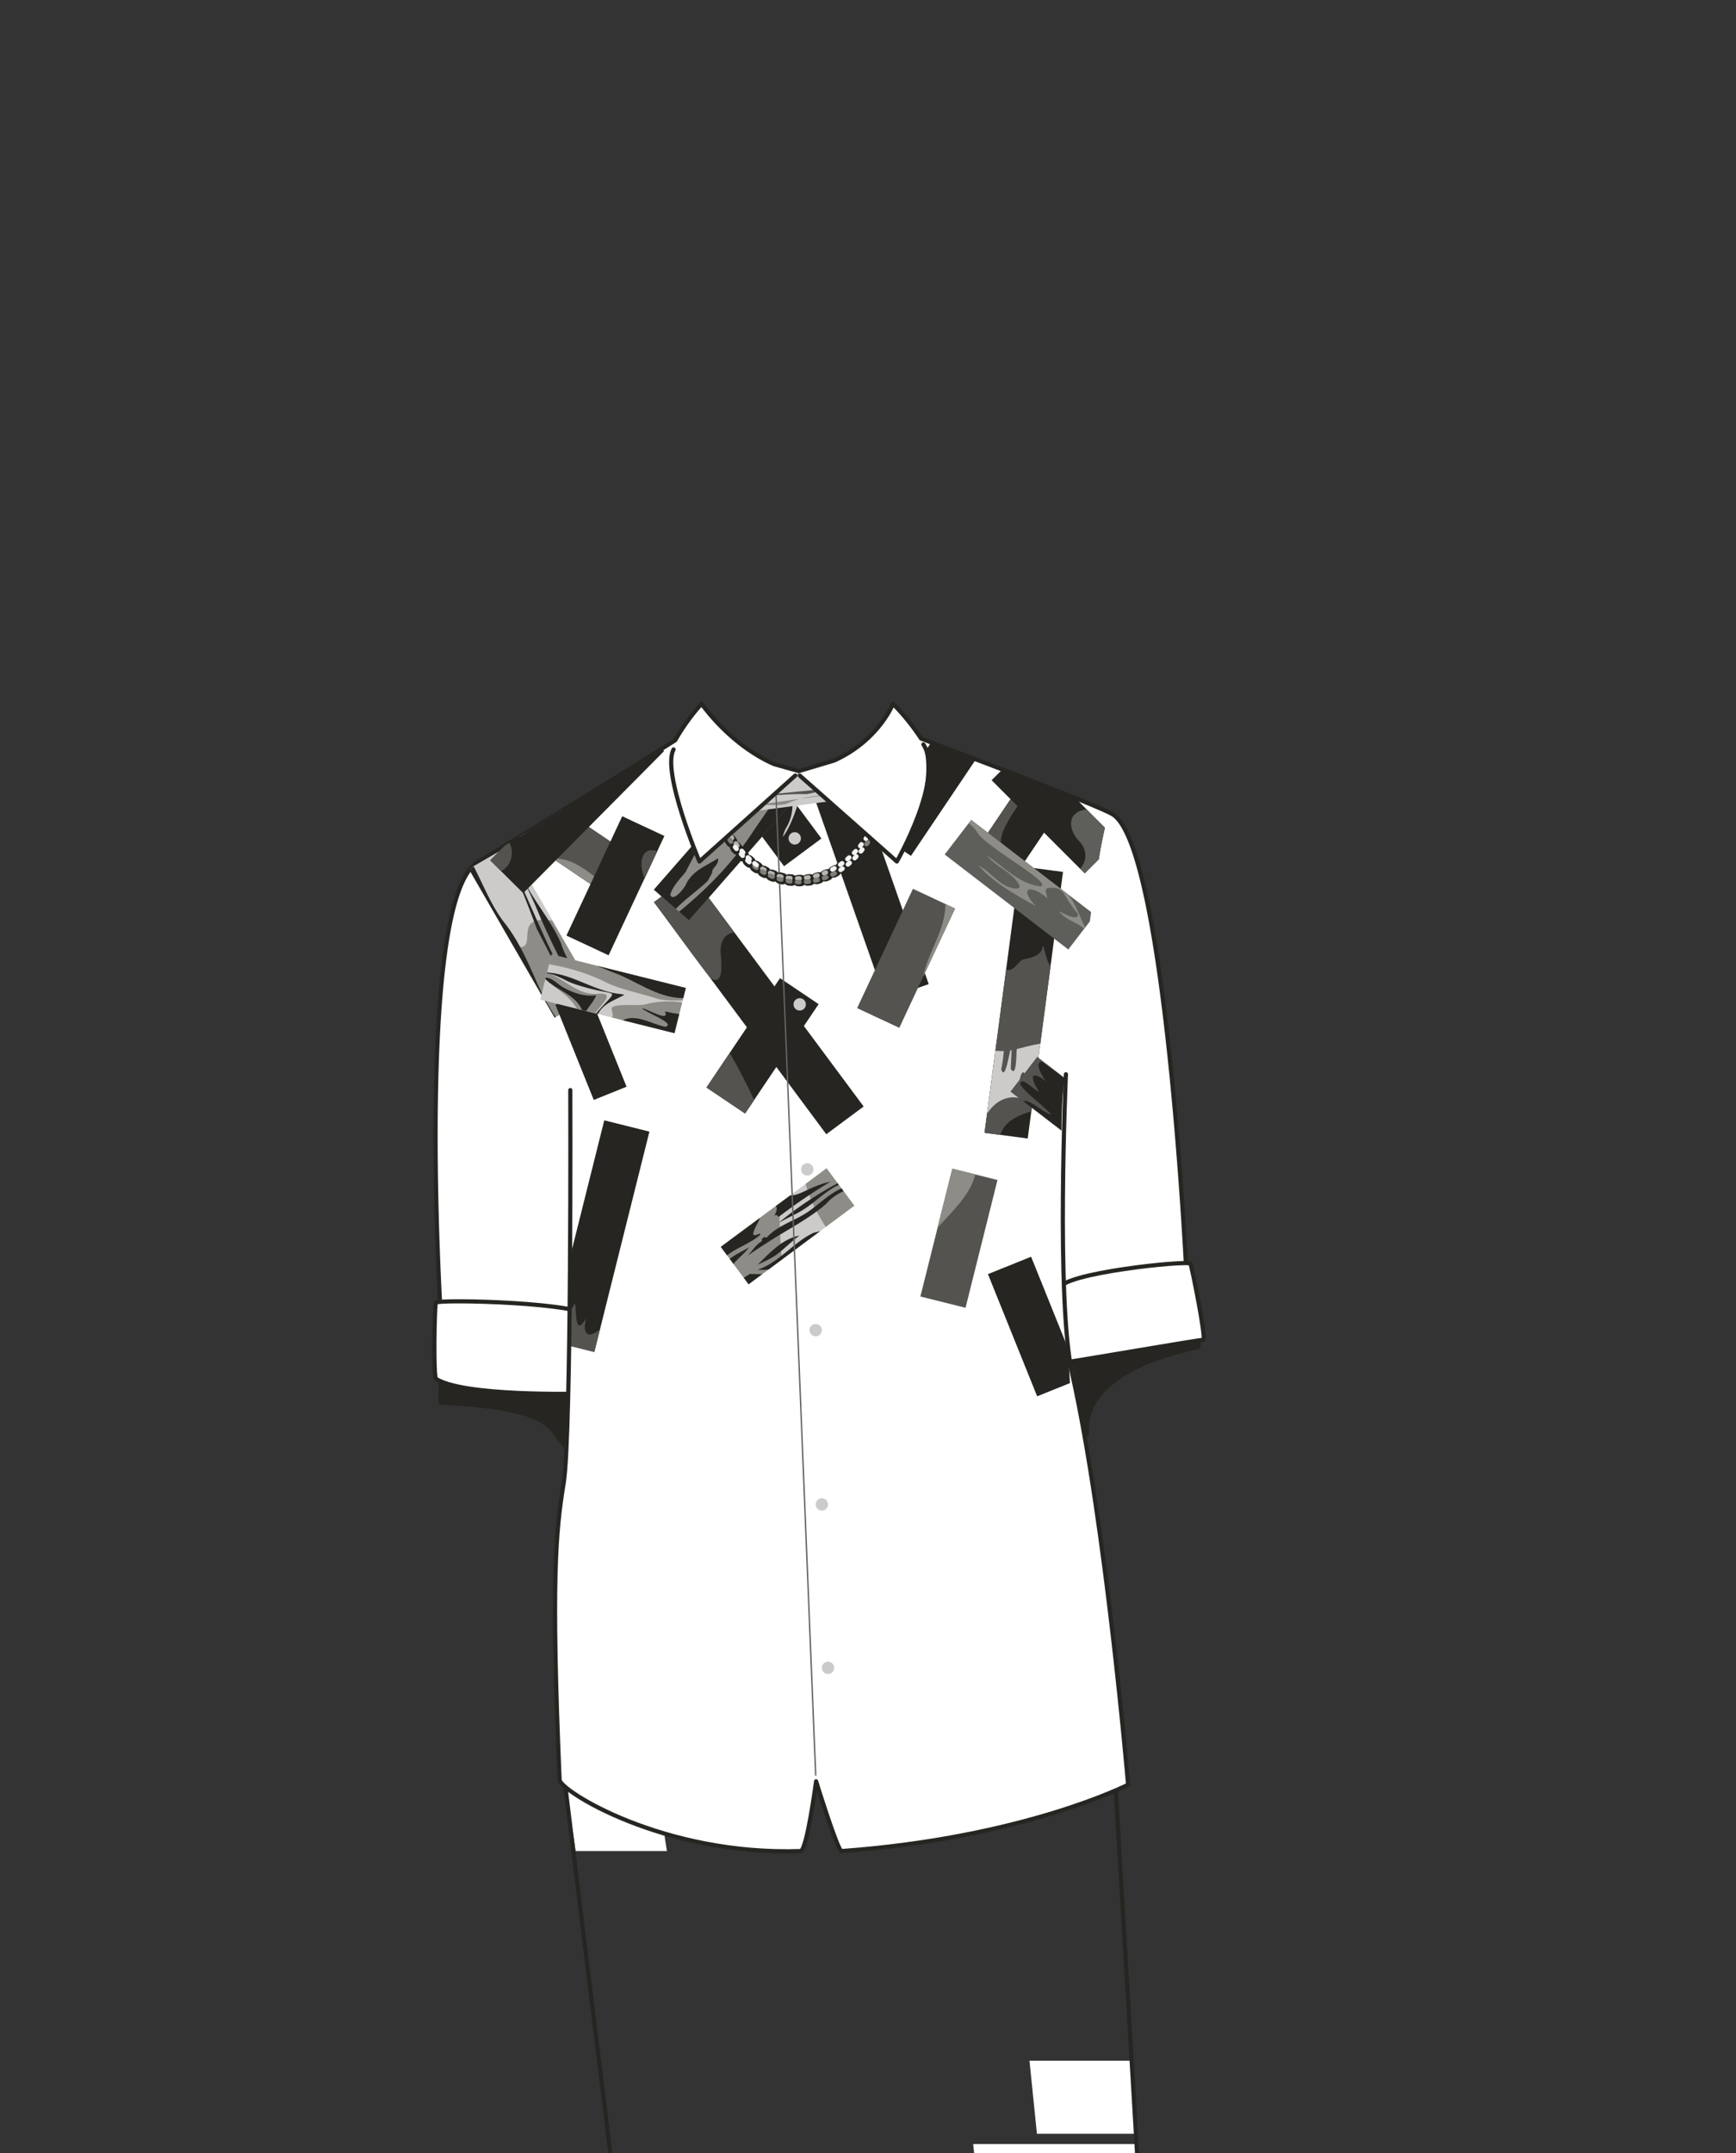 <svg xmlns="http://www.w3.org/2000/svg" xmlns:xlink="http://www.w3.org/1999/xlink" width="1250" height="1550" viewBox="0 0 1250 1550"><rect x="0" y="0" width="1250" height="1550" fill="#333333" stroke="none"/><defs><clipPath id="a"><path d="M404.44-335.48s61.79,24.3,203.69,19.79S801-351.87,801-351.87L821.08-9.63l-158.7-1.85-28.9-196.61L608-199.41,599.12-3.17,445.18-3.39Z" fill="none"/></clipPath><clipPath id="b"><path d="M486.17,533c-9.83,30.14,17.49,87.22,17.49,87.22l71.16-63.4,70.95,63.4s32.06-53.07,17.43-88.54c49.1,18.66,103.39,37.24,135.76,52.77-12.46,33-20.82,159.94-31.45,188.95s8.32,314.13,8.32,314.13l-367.69-51s3.7-259,1.93-272.3-4.3-15-24.85-50.88S299,660.9,344.28,620.55C399.66,586.72,486.17,533,486.17,533Z" fill="none"/></clipPath></defs><title>s02e08-01</title><g clip-path="url(#a)"><path d="M756.75,69.86s11.84-92.76,17.74-93.12S761.7,37.34,756.75,69.86Z" fill="#3f3e39"/><path d="M493.32,2h17.2c1.55-24.65-3.84-68.67-21.91-47.89-2.35,4.73-1.54,10.35-.67,15.56Q490.63-14.19,493.32,2Z" fill="#3f3e39"/><path d="M534.08,2l4.2-28.84c.76-5.23,1.46-10.86-1-15.54C519.76-61.77,514.8-23.07,516.09,2Z" fill="#3f3e39"/><path d="M487.19,66s-7.09-93.24-13-93.9S483.91,33.27,487.19,66Z" fill="#3f3e39"/><path d="M548.07-8.24a45.07,45.07,0,0,0-3.5,17.64,2.28,2.28,0,0,0,1.63,2.16,2.36,2.36,0,0,0,2.53-1,31.66,31.66,0,0,0,6.12-17.6c.09-2.08-2.43-2.76-3.81-1.58a4.88,4.88,0,0,0-1.45,4.86,2.26,2.26,0,0,0,2.74,1.56A2.26,2.26,0,0,0,553.89-5c.05.22,0,.06,0-.09,0,.35,0-.22,0,0s.14-.26,0-.11.28-.26.3-.28l-3.81-1.57a27.64,27.64,0,0,1-5.52,15.35L549,9.4A41.72,41.72,0,0,1,552.38-7a2.26,2.26,0,0,0-1.56-2.75,2.3,2.3,0,0,0-2.75,1.56Z" fill="#3f3e39"/></g><polygon points="818.35 1536.17 746.63 1536.17 741.27 1483.56 815.47 1483.56 818.35 1536.17" fill="#fff"/><polygon points="822.02 1596.18 706.1 1596.18 700.74 1543.57 819.13 1543.57 822.02 1596.18" fill="#fff"/><polygon points="480.22 1332.64 414.48 1332.64 406.14 1274.94 471.18 1274.94 480.22 1332.64" fill="#fff"/><path d="M445.18,1596.61l-40.74-332.09s61.79,24.3,203.69,19.79S801,1248.13,801,1248.13l20.1,342.24" fill="none" stroke="#262521" stroke-linecap="round" stroke-linejoin="round" stroke-width="3"/><path d="M408,1042.08s1.13-37,2.7-48.55L317.25,995c.5,7.41-.46,7.69,0,14.66C405.89,1014.37,394.49,1030.79,408,1042.08Z" fill="#262521" stroke="#262521" stroke-linecap="round" stroke-linejoin="round" stroke-width="3"/><path d="M769.61,979.37c.92,3.56,13,53,13,53,.9-1.68-10.51-43.1,80.29-62.69-.18-2.63.91-9.36.73-12.09Z" fill="#262521" stroke="#262521" stroke-linecap="round" stroke-linejoin="round" stroke-width="3"/><path d="M854.35,918.39s-14.59-306.95-52.89-331.94l-.27-.17h.14l-.82-.38c-13.14-7.25-101.08-40.52-131.22-51.85l-6.09-2.36a161.44,161.44,0,0,0-20.21-25S632.78,533,600.67,547.52l-25.48,7.62-17.72-5c-32.19-14.07-52.29-43.49-52.29-43.49a150.21,150.21,0,0,0-19,26.31c-7,4.42-25.42,15.91-46.74,29.19-29.82,18.43-66.44,41-90.57,55.6-2.38,1.37-4.12,2.34-5.06,2.8l.48,0-.35.21C299.2,647.71,317.25,945,317.25,945l463.47,95.08L767,944.84Z" fill="#fff"/><path d="M854.35,918.39s-14.59-306.95-52.89-331.94l-.27-.17h.14l-.82-.38c-13.14-7.25-101.08-40.52-131.22-51.85l-6.09-2.36a161.44,161.44,0,0,0-20.21-25S632.78,533,600.67,547.52l-25.48,7.62-17.72-5c-32.19-14.07-52.29-43.49-52.29-43.49a150.21,150.21,0,0,0-19,26.31c-7,4.42-25.42,15.91-46.74,29.19-29.82,18.43-66.44,41-90.57,55.6-2.38,1.37-4.12,2.34-5.06,2.8l.48,0-.35.21C299.2,647.71,317.25,945,317.25,945l463.47,95.08s-18.38-70.67-4.7-95.28C796.51,908,854.35,918.39,854.35,918.39Z" fill="none" stroke="#262521" stroke-linecap="round" stroke-linejoin="round" stroke-width="3"/><path d="M425.34,949c.27,3.93.75,54.27-2.84,54.32-8.93.11-88.63,2-108.49-10.62-2-1.27-1.14-52.15-.15-54.85S424.56,937.61,425.34,949Z" fill="#fff" stroke="#262521" stroke-linecap="round" stroke-linejoin="round" stroke-width="3"/><path d="M762.91,927.9c-.11,3.93,3.87,52.72,7.44,52.38s93.7-15.8,96.06-15.74-8.1-52.11-9.21-54.77S763.22,916.52,762.91,927.9Z" fill="#fff" stroke="#262521" stroke-linecap="round" stroke-linejoin="round" stroke-width="3"/><path d="M410.65,784.81s.94,248-4.76,282.76-9.11,69.92-2.95,213.79c.34,7.77,74.46,54.62,173.46,51.28,4.61-.16,11.23-50.23,11.23-50.23s15.57,50.43,18.34,50.23c131.6-9.58,206.31-47.78,206.31-47.78s-15.89-187.26-40.2-295.6c-11.86-52.84-4.57-215.86-4.57-215.86" fill="#fff"/><g clip-path="url(#b)"><rect x="640.39" y="705.98" width="193.6" height="31.38" transform="translate(-75.01 1357.74) rotate(-82.46)" fill="#262521"/><path d="M721.8,813.48c4.38-7.83,12.77-10.79,20.83-13.4L756.5,695.36c-3.44-2.89-5.15-17.85-5.83-13.34-1,6.87-11.37,8.06-13.94,8.73-4.51,2-6.36,8.76-12.25,7.4L708.93,815.58l11.15,1.47A30.79,30.79,0,0,1,721.8,813.48Z" fill="#545350"/><path d="M733.08,755c-.3.08-.61.14-.92.21-.53,2.16.08,21.63-4.37,14.22l.59-13.45-.84.15c-.87,2-3.83,22.57-6.62,13.67a97.37,97.37,0,0,0,1.85-13.16,30.19,30.19,0,0,1-6-.25l-6,45.32c5-7.71,13-13.17,22.5-11.3.15-26.57,8-22.84,5,1.22a33.23,33.23,0,0,1,5.21,2.34l5.63-42.53C743.72,752.14,738.46,753.69,733.08,755Z" fill="#cccbca"/><rect x="610.47" y="556.41" width="33.34" height="166.88" transform="matrix(0.94, -0.33, 0.33, 0.94, -175.15, 241.05)" fill="#262521"/><rect x="621.1" y="550.79" width="94.83" height="33.51" transform="translate(-175.6 805.22) rotate(-56.06)" fill="#262521"/><rect x="605.01" y="673.15" width="94.83" height="33.51" transform="translate(-248.92 988.56) rotate(-64.93)" fill="#545350"/><path d="M665.21,700.85c-.15.7-.27,1.4-.39,2.1l22.87-48.9-6.92-3.24C680.72,668.89,669.36,683.84,665.21,700.85Z" fill="#8e8c86"/><rect x="501.66" y="736.21" width="94.83" height="33.51" transform="translate(-382.17 788.02) rotate(-56.06)" fill="#262521"/><path d="M525.42,758.1,508.7,783l27.8,18.71,6.55-9.73C537.62,780.42,531.88,769,525.42,758.1Z" fill="#545350"/><rect x="349.73" y="873.13" width="163.55" height="33.51" transform="translate(-536.47 1092.68) rotate(-75.96)" fill="#262521"/><path d="M431.68,957.31c-9.49,7.48-12.11,1.81-9.73-8-8.47,13.89-6.55-5.37-8-11.05-5.15,10.29-9.71,12.08-11.59-.95l-6.95,27.82,32.51,8.13,3.95-15.82C431.82,957.41,431.76,957.33,431.68,957.31Z" fill="#545350"/><rect x="519.69" y="866.09" width="94.83" height="33.51" transform="translate(-414.55 512.19) rotate(-36.6)" fill="#cccbca"/><path d="M594.58,883.31,615.16,868l-20-26.91-15,11.16C582.81,863.29,588.45,873.66,594.58,883.31Z" fill="#8e8c86"/><path d="M561,866.47l-42,31.19,20,26.91,23.88-17.73C561.82,893.41,561.23,880,561,866.47Z" fill="#8e8c86"/><rect x="383.84" y="552.1" width="33.51" height="94.83" transform="matrix(0.56, -0.83, 0.83, 0.56, -320.44, 597.07)" fill="#545350"/><path d="M379.86,585.25c-2.63-11-13.4-18.09-23-22.9L343.7,581.87l36.18,24.36C376.58,600.12,380.71,591.82,379.86,585.25Z" fill="#8e8c86"/><path d="M412.91,621.17c-5.15-2.57-10.65-2.89-16.2-4.07l33.86,22.79,3-4.41C427.06,630.12,420.51,624.8,412.91,621.17Z" fill="#8e8c86"/><rect x="366.24" y="608.94" width="33.51" height="123.57" transform="translate(-284.05 281.36) rotate(-30)" fill="#8e8c86"/><path d="M348.77,644.94c6.13,8.74,15.69,32.9,26.28,36.9,11-.87-5.5-23.46,22.71-19.07l-31.14-53.93-28,16.19C342.21,631.52,345.38,638.32,348.77,644.94Z" fill="#cccbca"/><path d="M385.73,652.44c9.54,23.69,21.86,46.07,32.84,69.09l6.51-3.76c-6.33-13.36-16.82-24.32-21.13-38.66-7.18-16.7-19.66-30.16-27.38-46.65C379.59,639.13,382.8,645.72,385.73,652.44Z" fill="#262521"/><path d="M404.91,700.91c-15.38-29-27.35-61.36-42-89.77l-.07-.12-1,.61c10.08,18.26,17.48,37.76,24.79,57.25,9.48,18.24,18.61,36.67,28,55l1.25-.73C412.33,715.64,408.64,708.27,404.91,700.91Z" fill="#262521"/><path d="M387.72,709.88c-7.1-16-13.8-32.15-24.79-45.94-9.42-12.27-14.77-26.76-21.93-40.31l-3.4,2,61.78,107,.72-.42A175.74,175.74,0,0,1,387.72,709.88Z" fill="#262521"/><rect x="412.79" y="715.86" width="25.46" height="73.95" transform="translate(-250.46 213.5) rotate(-21.94)" fill="#262521"/><rect x="698.94" y="551.37" width="107.6" height="33.51" transform="translate(-138.89 875.35) rotate(-56.06)" fill="#262521"/><path d="M722.81,597.18c9.84-21.31,30.21-38.48,32.51-62.9L708.8,603.4l12.07,8.13A26.19,26.19,0,0,1,722.81,597.18Z" fill="#545350"/><rect x="718.58" y="580.8" width="31.38" height="112.25" transform="translate(-218.17 831.06) rotate(-52.46)" fill="#5e5e5b"/><path d="M702.93,598.06c4.18,10.4,54.34,36.8,46.74,40-15.07-1-26.87-14.24-39.07-22.05,6.72,8.16,18.36,11.87,23.43,21.29a1.62,1.62,0,0,1-1.37,2.39c-11.79.23-18.49-11.77-28.09-16.59,11.17,12.59,26.57,21.06,41.1,29.15-13-14.27-2.6-15.16,8.4-5.65,0-2.26-2.47-5.86.13-7.11,4.77-1,8.93-.21,11.94,3.83a98.4,98.4,0,0,0,10,14.6c.54,6.19-10.83-.73-13.48-1.84,4.36,6.21,12.58,7.73,18,12.48l.68-.89c-4.09-8-6.54-16.68-12.33-23.8l-69.76-53.6-1.78,2.32A40.64,40.64,0,0,1,702.93,598.06Z" fill="#8e8c86"/><rect x="766.12" y="751.48" width="31.38" height="112.25" transform="translate(-334.93 935.45) rotate(-52.46)" fill="#262521"/><path d="M738.63,792.54c6.61,1.86,11.75,7.93,18.24,9.88-6.66-7.82-16-13.14-22.14-21.48-.22-7.47,10.6,4.75,13.39,4.89-6.78-10.35-6.33-16.34,5.49-7-2.28-2-9.7-14.95-3.2-14.37,3.55,2.62,6.85,5.4,10.75,7.53l-14.29-11-19.12,24.88,9.31,7.16A1.65,1.65,0,0,1,738.63,792.54Z" fill="#545350"/><rect x="532.98" y="528.17" width="33.51" height="94.83" transform="translate(-234.78 441.25) rotate(-36.6)" fill="#262521"/><path d="M566.08,596a22.1,22.1,0,0,0-2.37,6.52c4.75-6.47,7.72-14.64,10.37-22.2l-3.71-5A32.47,32.47,0,0,1,566.08,596Z" fill="#cccbca"/><rect x="529.61" y="618.99" width="33.51" height="208.12" transform="translate(-323.36 468.32) rotate(-36.6)" fill="#262521"/><path d="M512.71,704.83c8.35,3.86,6.49-10.45,6.57-15.2-1.4-7.76.09-17.25,9.49-18.38l-31-41.73-26.9,20C472,650.1,510.9,705.21,512.71,704.83Z" fill="#545350"/><rect x="643.03" y="874.62" width="94.83" height="33.51" transform="translate(-341.77 1345.02) rotate(-75.96)" fill="#545350"/><path d="M702.31,845.46l-16.61-4.15L675,884C685.6,872.09,698.49,860.52,702.31,845.46Z" fill="#8e8c86"/><rect x="727.86" y="907.6" width="33.51" height="94.83" transform="translate(-302.89 347.36) rotate(-21.94)" fill="#262521"/><rect x="456.49" y="575.42" width="157.77" height="33.51" transform="translate(-262.83 605.29) rotate(-48.83)" fill="#8e8c86"/><path d="M509.34,634.45a63.7,63.7,0,0,0,3.42-6.15c-.23-4,4.94-5,4.19-10.37-9,5.85-18.34,8.77-23.1,18.93-1.2,2.68-9.4,13.12-11.22,7.17,1.95-6.35,6.95-11.23,11.07-16.27,4.61-9.26,10.06-18.26,13-28.24l-35.86,41,15.77,13.79C493.7,647,502,641.39,509.34,634.45Z" fill="#262521"/><path d="M583.55,529.51c-10.08,24.08-25,45.69-39.9,67-14.72,23.22-33.49,42.54-54.68,59.87l7.09,6.2L599.93,543.83Z" fill="#262521"/><rect x="526.81" y="546.24" width="94.83" height="33.51" transform="translate(-68.58 79.78) rotate(-7.5)" fill="#cccbca"/><rect x="395.71" y="620.9" width="94.83" height="33.51" transform="translate(-322.22 768.88) rotate(-64.93)" fill="#262521"/><path d="M468.11,612.06c-8.53,2-6.61,14.19-4,20.4l9.15-19.57A12.85,12.85,0,0,0,468.11,612.06Z" fill="#545350"/><rect x="424.61" y="665.6" width="33.51" height="99.65" transform="translate(-359.74 970.1) rotate(-75.96)" fill="#cccbca"/><path d="M473.9,719.24c5.72,1.23,11.74,1.07,17.64,1l2.23-8.94L397.1,687.08l-1.77,7.1c14.6,2.52,29.28,6.84,42.45,13.79C448.36,712.79,462.45,715.34,473.9,719.24Z" fill="#8e8c86"/><path d="M429.19,715.55c-13.86.56-23.2-11.28-35.38-15.3l-1.16,4.64c7.53,7.09,17.62,11.86,22.66,21.29l13.3,3.33C432.33,723.3,444.89,713.78,429.19,715.55Z" fill="#8e8c86"/><path d="M428.61,716.6c-8,.91-15.54-1.69-22.52-5.41-4.32-2.19-8-7.22-13.18-7.36l-.24,1c8.14,8.14,21.79,11.13,26.39,22.31l3,.74c2.34-3.82,5.62-7.05,7.2-11.31Z" fill="#262521"/><path d="M483.46,721a63.38,63.38,0,0,0-18.39,2c-6,1.56-18.22-.74-23.78,1.87-2.54,1.19,1.76,7-.91,7.59l45.26,11.32,5.5-22A56.53,56.53,0,0,0,483.46,721Z" fill="#8e8c86"/><rect x="343.57" y="563.25" width="144.03" height="33.51" transform="translate(-288.88 466.62) rotate(-45.23)" fill="#262521"/><path d="M360.81,627.12c7.62-3.59,10.06-14.33,5.43-21.16L353,619.34Z" fill="#545350"/><path d="M439.72,699.4C457.2,705.32,473,718.69,492,718.55l1.82-7.3-64.18-16C433,696.52,436.37,698,439.72,699.4Z" fill="#262521"/><path d="M446,715.54c-18.25-2-33.86-14.46-52.14-15.39l-.14.59c6.81.65,12.83,5.14,19.19,7.42,33.26,11.39,34.05.38,16.32,21.5l1.44.35c3.53-7.53,12.2-10,19-13.86A30,30,0,0,0,446,715.54Z" fill="#262521"/><path d="M484.48,729.35c-1.54-.22-3.9-1.11-5.77-1,4.19,8.11-13.51-2.47-16.32-2.41,1.66,2.65,25.29,11.17,16.54,13.27-9.62-1.89-20.81-9.55-30.42-4.71l37.13,9.29,3.43-13.7C487.56,729.72,486,729.56,484.48,729.35Z" fill="#262521"/><path d="M542.49,573.11c12.75.21,25.54-1.92,38.35-1.37,8.41-1.41,16.52-4.57,25.13-5" fill="#545350"/><path d="M544.07,579.56c7.6-.74,15.5,1.2,22.81-1,11.13-5.61,23.61-5.77,35.78-7.19" fill="#8e8c86"/><rect x="742.63" y="535.96" width="33.51" height="94.83" transform="translate(-190.09 707.84) rotate(-45)" fill="#262521"/><path d="M782.39,582.68c-13.82,1.68-13.71,13.54-5.85,22.35,6,5.78,6.79,14,1.23,20.43l3.3,3.3,23.7-23.7Z" fill="#5e5e5b"/><path d="M547.1,888c-10.21,5.27-.85-7.38.08-11.19L519,897.66l4.54,6.1c7.45-5.87,16.87-8.58,24-14.89A1.51,1.51,0,0,1,547.1,888Z" fill="#262521"/><path d="M582.52,856.1c-4.41,2-8.84,4.61-13.62,4.54l-10.21,7.58c1.36,2.07,0,4.92-1.07,6.88,1.13-.62,2.7-.17,2.78,1.18a408,408,0,0,1,37.71-25.66A78.4,78.4,0,0,0,582.52,856.1Z" fill="#262521"/><path d="M536.19,901.76c1.16-1.18,2.21-2.46,3.25-3.74-4.64,2.66-9.7,4.85-14,8.25L528.2,910C530.43,906.9,533.51,904.47,536.19,901.76Z" fill="#262521"/><path d="M580.54,869.48c7.8-5.43,14.8-12.46,23.47-16.47l-.86-1.16a255.78,255.78,0,0,0-42.7,28.63C567,876.67,574.26,873.86,580.54,869.48Z" fill="#262521"/><path d="M551.45,895.28c14.36-9.51,30.33-17.24,43.34-28.53a35.42,35.42,0,0,1,12.61-9.18l-1.47-2c-8.86,3.85-15.94,11.16-23.79,16.63-9.54,6.66-21.45,9.57-29.58,18.23a1.44,1.44,0,0,1-2.15,0c-.63.55-1.27,1.09-1.93,1.6a1.48,1.48,0,0,1-.56,2c-4,2.39-6.28,6.67-9.49,9.91C542.73,901,547,898,551.45,895.28Z" fill="#262521"/><path d="M559.47,903c5.62-4.18,10.49-9.49,16.21-13.5-12.57,2.46-21.35,12.47-30.18,21C550.25,908.16,555.19,906.22,559.47,903Z" fill="#262521"/><path d="M539.91,917.15c-1.47.88-2.93,1.79-4.33,2.78l3.44,4.64,9.81-7.29C545.86,917.32,542.87,917.21,539.91,917.15Z" fill="#262521"/><path d="M553.32,914l37.37-27.75c-1.54.46-3.11.84-4.68,1.19-14.84,6.85-24.63,21.3-40.61,26.73A72,72,0,0,0,553.32,914Z" fill="#262521"/></g><line x1="558.71" y1="571.16" x2="587.33" y2="1277.94" fill="none" stroke="#636363" stroke-linecap="round" stroke-linejoin="round"/><path d="M525.81,604.68c11.49,16.61,27.48,29.26,49.55,29.26s37.63-12.57,48.78-29.11" fill="none" stroke="#262521" stroke-linecap="round" stroke-linejoin="round" stroke-width="8.27" stroke-dasharray="1.65 4.96"/><path d="M574,634.08a1.66,1.66,0,0,1,0-3.31c.53,0,1.06,0,1.6,0a1.67,1.67,0,0,1,1.73,1.57,1.66,1.66,0,0,1-1.58,1.73c-.58,0-1.15,0-1.71.05Zm-5-.2h-.15l-1.7-.19a1.65,1.65,0,0,1-1.43-1.85,1.63,1.63,0,0,1,1.85-1.43c.52.07,1,.12,1.58.17a1.65,1.65,0,0,1-.15,3.3Zm11.54-.3a1.65,1.65,0,0,1-.22-3.29c.53-.07,1.06-.15,1.58-.24a1.66,1.66,0,0,1,.54,3.27l-1.68.25Zm-18-.77a1.74,1.74,0,0,1-.39,0c-.55-.13-1.11-.28-1.65-.43a1.65,1.65,0,1,1,.89-3.18l1.54.4a1.65,1.65,0,0,1-.39,3.26Zm24.51-.48a1.66,1.66,0,0,1-.41-3.26c.52-.13,1-.27,1.55-.42a1.65,1.65,0,1,1,.91,3.18c-.54.16-1.09.3-1.64.45A1.92,1.92,0,0,1,587.06,632.33Zm-30.79-1.52a1.66,1.66,0,0,1-.61-.12l-1.58-.67a1.65,1.65,0,1,1,1.34-3c.49.21,1,.42,1.47.62a1.65,1.65,0,0,1,.92,2.15A1.67,1.67,0,0,1,556.27,630.81Zm37.07-.49a1.66,1.66,0,0,1-.6-3.2l1.49-.6a1.65,1.65,0,0,1,1.29,3c-.52.22-1,.44-1.58.64A1.61,1.61,0,0,1,593.34,630.32Zm-43-2.37a1.63,1.63,0,0,1-.82-.22l-1.46-.86a1.66,1.66,0,0,1,1.72-2.83c.45.28.91.55,1.37.81a1.66,1.66,0,0,1,.63,2.26A1.68,1.68,0,0,1,550.35,628Zm-19.48-17.62a1.68,1.68,0,0,1-1.31-.65l-1-1.34a1.66,1.66,0,1,1,2.66-2l1,1.29a1.65,1.65,0,0,1-.3,2.32A1.67,1.67,0,0,1,530.87,610.33ZM527,605a1.66,1.66,0,0,1-1.37-.73l-.93-1.41a1.66,1.66,0,0,1,2.78-1.8l.9,1.36a1.67,1.67,0,0,1-.46,2.3A1.63,1.63,0,0,1,527,605Z" fill="#b7b6b0"/><path d="M575.59,636.64h0c-.58,0-1.15,0-1.71,0a1.65,1.65,0,1,1,.13-3.3l1.61,0a1.66,1.66,0,0,1,0,3.31Zm4.95-.17a1.65,1.65,0,0,1-.13-3.3L582,633a1.66,1.66,0,1,1,.37,3.29c-.56.06-1.13.12-1.7.16Zm-11.54-.3h-.22c-.57-.08-1.13-.16-1.69-.26a1.65,1.65,0,1,1,.54-3.26c.53.09,1,.17,1.59.24a1.65,1.65,0,0,1-.22,3.29Zm18.07-.64a1.65,1.65,0,0,1-.33-3.27l1.55-.35a1.65,1.65,0,0,1,.79,3.21l-1.67.38A2,2,0,0,1,587.07,635.53Zm-24.55-.64a1.65,1.65,0,0,1-.43-.06c-.54-.15-1.09-.3-1.63-.47a1.65,1.65,0,1,1,.95-3.16c.51.15,1,.3,1.54.43a1.66,1.66,0,0,1-.43,3.26Zm30.91-1.13a1.65,1.65,0,0,1-.54-3.21c.5-.18,1-.36,1.5-.56a1.66,1.66,0,0,1,1.19,3.09l-1.6.59A1.76,1.76,0,0,1,593.43,633.76Zm-37.17-1a1.67,1.67,0,0,1-.62-.12l-1.57-.67a1.65,1.65,0,1,1,1.35-3l1.47.63a1.65,1.65,0,0,1-.63,3.18Zm43.26-1.59a1.66,1.66,0,0,1-.75-3.14c.48-.24,1-.48,1.42-.74a1.67,1.67,0,0,1,2.25.67,1.65,1.65,0,0,1-.67,2.24c-.5.27-1,.54-1.52.79A1.61,1.61,0,0,1,599.52,631.19Zm-49.21-1.27a1.72,1.72,0,0,1-.81-.21c-.49-.28-1-.56-1.46-.85a1.65,1.65,0,1,1,1.69-2.84c.46.27.92.54,1.39.8a1.65,1.65,0,0,1,.64,2.25A1.68,1.68,0,0,1,550.31,629.92Zm-5.58-3.54a1.64,1.64,0,0,1-1-.31c-.46-.33-.92-.66-1.37-1a1.66,1.66,0,1,1,2-2.65c.43.33.87.65,1.3,1a1.65,1.65,0,0,1-1,3Zm79.19-17a1.65,1.65,0,0,1-1.33-2.62l.94-1.33a1.65,1.65,0,0,1,2.71,1.89l-1,1.37A1.66,1.66,0,0,1,623.92,609.33Zm-97.59-1.84a1.65,1.65,0,0,1-1.34-.69c-.33-.45-.65-.91-1-1.37a1.65,1.65,0,1,1,2.71-1.89c.31.45.62.89.94,1.33a1.65,1.65,0,0,1-1.34,2.62Z" fill="#7f7e78"/><path d="M599.34,627.56a1.65,1.65,0,0,1-.78-3.11c.48-.25.94-.51,1.41-.78a1.65,1.65,0,1,1,1.64,2.87c-.49.29-1,.56-1.5.83A1.62,1.62,0,0,1,599.34,627.56Zm-54.51-3.22a1.66,1.66,0,0,1-1-.33l-1.35-1a1.66,1.66,0,1,1,2-2.6c.42.33.84.66,1.27,1a1.65,1.65,0,0,1-1,3Zm60.16-.21a1.65,1.65,0,0,1-.93-3c.44-.3.87-.61,1.31-.93a1.65,1.65,0,0,1,1.94,2.68c-.45.33-.92.66-1.38,1A1.7,1.7,0,0,1,605,624.13Zm-65.24-4a1.67,1.67,0,0,1-1.13-.44l-1.23-1.17a1.65,1.65,0,0,1,2.3-2.37l1.18,1.11a1.66,1.66,0,0,1-1.12,2.87Zm70.47,0a1.63,1.63,0,0,1-1.25-.57,1.66,1.66,0,0,1,.18-2.34c.41-.34.81-.7,1.21-1.05a1.65,1.65,0,0,1,2.21,2.46l-1.27,1.11A1.67,1.67,0,0,1,610.22,620.1Zm4.81-4.51a1.6,1.6,0,0,1-1.15-.47,1.66,1.66,0,0,1,0-2.34c.38-.38.75-.77,1.12-1.16a1.65,1.65,0,0,1,2.42,2.24c-.38.42-.77.83-1.16,1.23A1.64,1.64,0,0,1,615,615.59Zm-79.93-.18a1.64,1.64,0,0,1-1.23-.55l-1.11-1.26a1.66,1.66,0,0,1,2.5-2.17c.35.41.71.82,1.07,1.22a1.66,1.66,0,0,1-1.23,2.76Zm84.33-4.75a1.66,1.66,0,0,1-1.28-2.71c.35-.41.68-.83,1-1.26a1.65,1.65,0,0,1,2.59,2l-1,1.31A1.65,1.65,0,0,1,619.43,610.66Zm4-5.26a1.6,1.6,0,0,1-.95-.3,1.66,1.66,0,0,1-.4-2.3c.32-.44.62-.89.93-1.34a1.65,1.65,0,0,1,2.73,1.86c-.31.47-.63.93-1,1.38A1.66,1.66,0,0,1,623.42,605.4Z" fill="#f4f4f4"/><path d="M605.23,627.87a1.65,1.65,0,0,1-.91-3l1.32-.9a1.65,1.65,0,1,1,1.91,2.7c-.47.33-.93.65-1.41,1A1.67,1.67,0,0,1,605.23,627.87Zm5.3-3.94a1.64,1.64,0,0,1-1.27-.6,1.66,1.66,0,0,1,.21-2.33c.42-.34.82-.69,1.23-1a1.65,1.65,0,0,1,2.18,2.48c-.42.38-.86.75-1.29,1.11A1.7,1.7,0,0,1,610.53,623.93Zm-71-1.66a1.66,1.66,0,0,1-1.09-.41c-.43-.37-.85-.75-1.27-1.13a1.66,1.66,0,1,1,2.24-2.44l1.2,1.08a1.65,1.65,0,0,1-1.08,2.9Zm75.86-2.81a1.68,1.68,0,0,1-1.17-.48,1.66,1.66,0,0,1,0-2.34c.38-.38.76-.77,1.13-1.16a1.65,1.65,0,0,1,2.4,2.27c-.39.41-.78.82-1.18,1.22A1.67,1.67,0,0,1,615.41,619.46Zm-80.65-1.77a1.64,1.64,0,0,1-1.19-.51c-.39-.4-.78-.81-1.16-1.23a1.65,1.65,0,0,1,2.43-2.24l1.11,1.18a1.65,1.65,0,0,1,0,2.34A1.67,1.67,0,0,1,534.76,617.69Zm85.11-3.13a1.62,1.62,0,0,1-1.06-.39,1.64,1.64,0,0,1-.21-2.33l1-1.25a1.65,1.65,0,0,1,2.58,2.07c-.36.44-.71.88-1.08,1.31A1.63,1.63,0,0,1,619.87,614.56Zm-89.5-1.82a1.64,1.64,0,0,1-1.28-.6c-.36-.43-.71-.87-1.06-1.31a1.65,1.65,0,0,1,2.59-2.06l1,1.27a1.65,1.65,0,0,1-.22,2.32A1.62,1.62,0,0,1,530.37,612.74Z" fill="#f4f4f4"/><path d="M410.65,784.81s.94,248-4.76,282.76-9.11,69.92-2.95,213.79c.34,7.77,74.46,54.62,173.46,51.28,4.61-.16,11.23-50.23,11.23-50.23s15.57,50.43,18.34,50.23c131.6-9.58,206.31-47.78,206.31-47.78s-15.89-187.26-40.2-295.6c-11.86-52.84-4.57-215.86-4.57-215.86" fill="none" stroke="#262521" stroke-linecap="round" stroke-linejoin="round" stroke-width="3"/><path d="M572.63,558.32l-69,61.9s-27.26-64-18.66-80.69" fill="none" stroke="#262521" stroke-linecap="round" stroke-linejoin="round" stroke-width="3"/><path d="M575.82,558.32l69.95,61.9s34.64-60.35,19.12-84.27" fill="none" stroke="#262521" stroke-linecap="round" stroke-linejoin="round" stroke-width="3"/><circle cx="572.24" cy="603.55" r="4.45" fill="#cccbca"/><circle cx="575.82" cy="723.08" r="4.45" fill="#cccbca"/><circle cx="581.27" cy="841.87" r="4.45" fill="#cccbca"/><circle cx="587.33" cy="957.58" r="4.45" fill="#cccbca"/><circle cx="591.77" cy="1083.08" r="4.45" fill="#cccbca"/><circle cx="596.22" cy="1200.71" r="4.45" fill="#cccbca"/></svg>